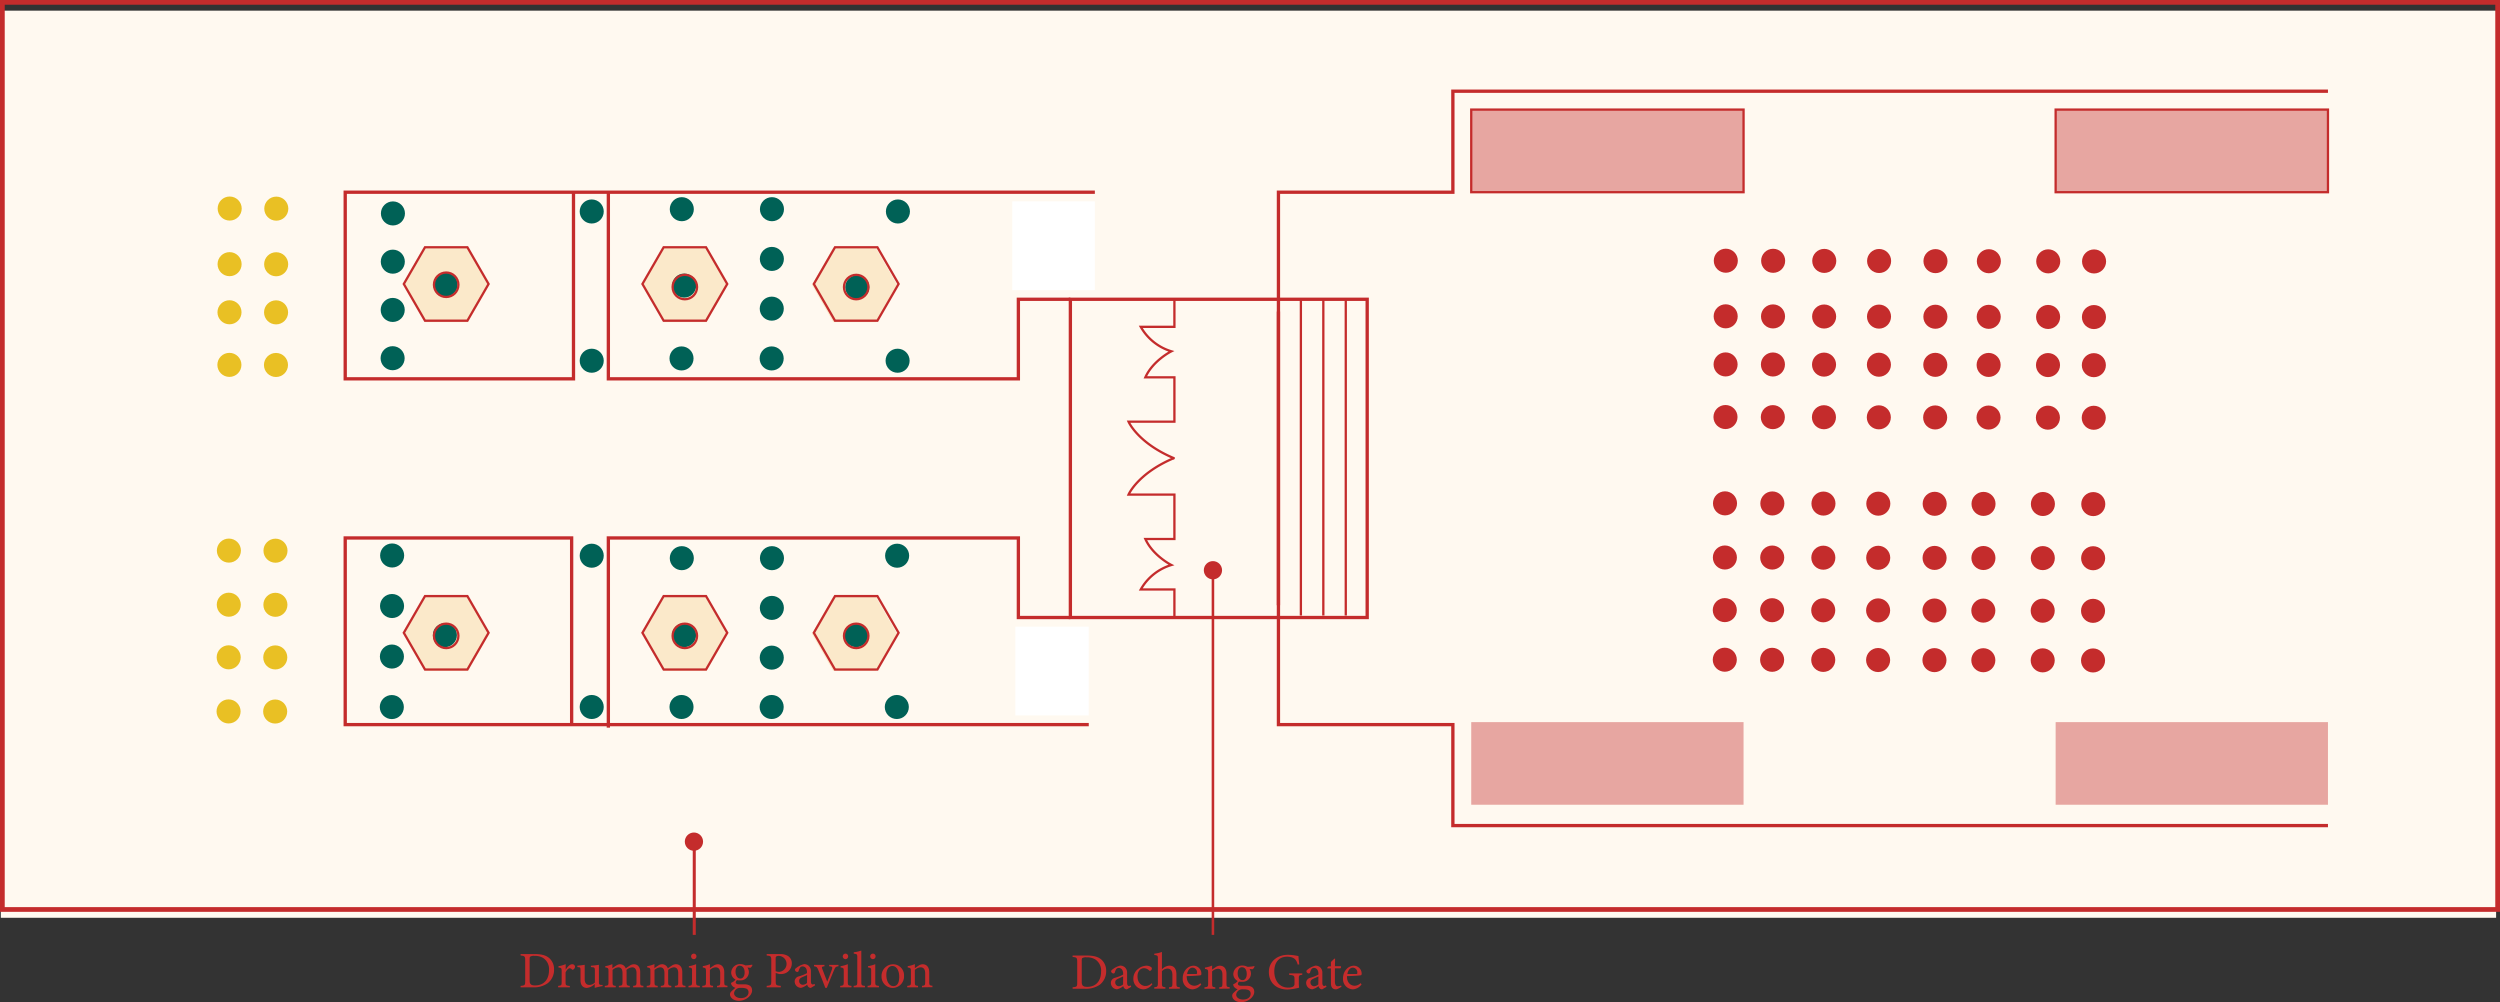 <svg xmlns="http://www.w3.org/2000/svg" viewBox="0 0 783.14 313.94"><rect x="0" y="0" width="783.14" height="313.94" fill="#333333" stroke="none"/><defs><style>.cls-1{fill:#fff9f0;}.cls-11,.cls-12,.cls-2,.cls-7,.cls-8{fill:none;stroke:#c42c2c;stroke-miterlimit:10;}.cls-2{stroke-width:1.48px;}.cls-3{fill:#f9dfb4;opacity:0.64;}.cls-10,.cls-4{fill:#c42c2c;}.cls-5{fill:#e9c024;}.cls-6{fill:#006156;}.cls-7{stroke-width:0.72px;}.cls-8{stroke-width:1.04px;}.cls-9{fill:#fff;}.cls-10{opacity:0.4;}.cls-11{stroke-width:0.95px;}.cls-12{stroke-width:0.8px;}</style></defs><title>mp</title><g id="图层_2" data-name="图层 2"><g id="图层_1-2" data-name="图层 1"><rect class="cls-1" x="0.26" y="3.34" width="781.66" height="284.16"/><rect class="cls-2" x="0.74" y="0.74" width="781.66" height="284.16"/><polygon class="cls-3" points="146.58 77.6 133.23 77.6 126.56 89.25 133.23 100.9 146.58 100.9 153.25 89.25 146.58 77.6"/><polygon class="cls-3" points="146.58 186.89 133.23 186.89 126.56 198.54 133.23 210.2 146.58 210.2 153.25 198.54 146.58 186.89"/><polygon class="cls-3" points="221.32 77.6 207.97 77.6 201.3 89.25 207.97 100.9 221.32 100.9 227.99 89.25 221.32 77.6"/><polygon class="cls-3" points="221.32 186.89 207.97 186.89 201.3 198.54 207.97 210.2 221.32 210.2 227.99 198.54 221.32 186.89"/><polygon class="cls-3" points="274.36 77.6 261.01 77.6 254.34 89.25 261.01 100.9 274.36 100.9 281.03 89.25 274.36 77.6"/><polygon class="cls-3" points="274.36 186.89 261.01 186.89 254.34 198.54 261.01 210.2 274.36 210.2 281.03 198.54 274.36 186.89"/><circle class="cls-4" cx="639.89" cy="191.31" r="3.77"/><circle class="cls-4" cx="621.29" cy="191.28" r="3.77"/><circle class="cls-4" cx="605.98" cy="191.25" r="3.77"/><circle class="cls-4" cx="588.33" cy="191.21" r="3.77"/><circle class="cls-4" cx="571.14" cy="191.18" r="3.77"/><circle class="cls-4" cx="555.13" cy="191.15" r="3.77"/><circle class="cls-4" cx="540.3" cy="191.12" r="3.77"/><circle class="cls-4" cx="639.92" cy="174.83" r="3.77"/><circle class="cls-4" cx="621.32" cy="174.8" r="3.77"/><circle class="cls-4" cx="606.02" cy="174.77" r="3.77"/><circle class="cls-4" cx="588.36" cy="174.73" r="3.77"/><circle class="cls-4" cx="571.17" cy="174.7" r="3.77"/><circle class="cls-4" cx="555.16" cy="174.66" r="3.77"/><circle class="cls-4" cx="540.33" cy="174.64" r="3.77"/><circle class="cls-4" cx="639.95" cy="157.88" r="3.77"/><circle class="cls-4" cx="621.35" cy="157.85" r="3.77"/><circle class="cls-4" cx="606.05" cy="157.82" r="3.77"/><circle class="cls-4" cx="588.39" cy="157.78" r="3.77"/><circle class="cls-4" cx="571.21" cy="157.75" r="3.77"/><circle class="cls-4" cx="555.2" cy="157.71" r="3.77"/><circle class="cls-4" cx="540.37" cy="157.68" r="3.77"/><circle class="cls-4" cx="655.66" cy="191.35" r="3.77"/><circle class="cls-4" cx="639.89" cy="206.86" r="3.77"/><circle class="cls-4" cx="621.29" cy="206.82" r="3.77"/><circle class="cls-4" cx="605.98" cy="206.79" r="3.77"/><circle class="cls-4" cx="588.33" cy="206.76" r="3.77"/><circle class="cls-4" cx="571.14" cy="206.72" r="3.77"/><circle class="cls-4" cx="555.13" cy="206.69" r="3.77"/><circle class="cls-4" cx="540.3" cy="206.66" r="3.77"/><circle class="cls-4" cx="655.66" cy="206.89" r="3.77"/><circle class="cls-4" cx="655.69" cy="174.87" r="3.77"/><circle class="cls-4" cx="655.73" cy="157.91" r="3.77"/><circle class="cls-4" cx="641.52" cy="130.84" r="3.77"/><circle class="cls-4" cx="622.92" cy="130.8" r="3.77"/><circle class="cls-4" cx="606.2" cy="130.77" r="3.77"/><circle class="cls-4" cx="588.55" cy="130.73" r="3.77"/><circle class="cls-4" cx="571.36" cy="130.7" r="3.77"/><circle class="cls-4" cx="555.35" cy="130.67" r="3.77"/><circle class="cls-4" cx="540.52" cy="130.64" r="3.77"/><circle class="cls-4" cx="641.55" cy="114.36" r="3.77"/><circle class="cls-4" cx="622.95" cy="114.32" r="3.77"/><circle class="cls-4" cx="606.24" cy="114.29" r="3.77"/><circle class="cls-4" cx="588.58" cy="114.25" r="3.77"/><circle class="cls-4" cx="571.39" cy="114.22" r="3.77"/><circle class="cls-4" cx="555.38" cy="114.18" r="3.77"/><circle class="cls-4" cx="540.55" cy="114.16" r="3.77"/><circle class="cls-4" cx="641.58" cy="99.29" r="3.77"/><circle class="cls-4" cx="622.98" cy="99.25" r="3.77"/><circle class="cls-4" cx="606.27" cy="99.22" r="3.77"/><circle class="cls-4" cx="588.61" cy="99.18" r="3.77"/><circle class="cls-4" cx="571.42" cy="99.15" r="3.77"/><circle class="cls-4" cx="555.41" cy="99.12" r="3.77"/><circle class="cls-4" cx="540.58" cy="99.09" r="3.77"/><circle class="cls-4" cx="641.62" cy="81.87" r="3.77"/><circle class="cls-4" cx="623.02" cy="81.83" r="3.77"/><circle class="cls-4" cx="606.3" cy="81.8" r="3.77"/><circle class="cls-4" cx="588.64" cy="81.76" r="3.77"/><circle class="cls-4" cx="571.46" cy="81.73" r="3.77"/><circle class="cls-4" cx="555.45" cy="81.7" r="3.77"/><circle class="cls-4" cx="540.62" cy="81.67" r="3.77"/><circle class="cls-4" cx="655.88" cy="130.87" r="3.77"/><circle class="cls-4" cx="655.91" cy="114.39" r="3.77"/><circle class="cls-4" cx="655.94" cy="99.32" r="3.77"/><circle class="cls-4" cx="655.98" cy="81.9" r="3.77"/><circle class="cls-5" cx="86.45" cy="114.33" r="3.77"/><circle class="cls-5" cx="86.48" cy="97.85" r="3.77"/><circle class="cls-5" cx="86.51" cy="82.78" r="3.77"/><circle class="cls-5" cx="86.55" cy="65.36" r="3.77"/><circle class="cls-5" cx="86.2" cy="222.89" r="3.77"/><circle class="cls-5" cx="86.23" cy="205.94" r="3.77"/><circle class="cls-5" cx="86.27" cy="189.46" r="3.77"/><circle class="cls-5" cx="86.3" cy="172.51" r="3.77"/><circle class="cls-5" cx="71.6" cy="222.86" r="3.77"/><circle class="cls-5" cx="71.64" cy="205.91" r="3.77"/><circle class="cls-5" cx="71.67" cy="189.43" r="3.77"/><circle class="cls-5" cx="71.7" cy="172.48" r="3.77"/><circle class="cls-5" cx="71.86" cy="114.3" r="3.77"/><circle class="cls-5" cx="71.89" cy="97.82" r="3.77"/><circle class="cls-5" cx="71.92" cy="82.75" r="3.77"/><circle class="cls-5" cx="71.95" cy="65.33" r="3.77"/><circle class="cls-6" cx="122.74" cy="221.49" r="3.77"/><circle class="cls-6" cx="122.77" cy="205.67" r="3.77"/><circle class="cls-6" cx="122.81" cy="189.84" r="3.77"/><circle class="cls-6" cx="122.84" cy="174.01" r="3.77"/><circle class="cls-6" cx="122.99" cy="112.21" r="3.77"/><circle class="cls-6" cx="123.02" cy="97.09" r="3.77"/><circle class="cls-6" cx="123.05" cy="81.97" r="3.77"/><circle class="cls-6" cx="123.09" cy="66.86" r="3.77"/><circle class="cls-6" cx="213.49" cy="221.47" r="3.77"/><circle class="cls-6" cx="214.29" cy="198.97" r="3.77"/><circle class="cls-6" cx="213.58" cy="174.85" r="3.77"/><circle class="cls-6" cx="185.36" cy="221.47" r="3.77"/><circle class="cls-6" cx="185.36" cy="174.08" r="3.77"/><circle class="cls-6" cx="139.36" cy="198.96" r="3.77"/><circle class="cls-6" cx="185.36" cy="113" r="3.77"/><circle class="cls-6" cx="185.36" cy="66.25" r="3.77"/><circle class="cls-6" cx="139.6" cy="89.16" r="3.77"/><circle class="cls-6" cx="241.73" cy="221.47" r="3.77"/><circle class="cls-6" cx="241.76" cy="206.01" r="3.77"/><circle class="cls-6" cx="241.79" cy="190.43" r="3.77"/><circle class="cls-6" cx="241.82" cy="174.85" r="3.77"/><circle class="cls-6" cx="213.49" cy="112.28" r="3.77"/><circle class="cls-6" cx="214.32" cy="89.46" r="3.77"/><circle class="cls-6" cx="213.58" cy="65.53" r="3.77"/><circle class="cls-6" cx="241.73" cy="112.28" r="3.77"/><circle class="cls-6" cx="241.76" cy="96.69" r="3.77"/><circle class="cls-6" cx="241.79" cy="81.11" r="3.77"/><circle class="cls-6" cx="241.82" cy="65.53" r="3.77"/><circle class="cls-6" cx="280.93" cy="221.47" r="3.77"/><circle class="cls-6" cx="281.03" cy="174.08" r="3.77"/><circle class="cls-6" cx="268.23" cy="198.96" r="3.77"/><circle class="cls-6" cx="281.18" cy="113" r="3.77"/><circle class="cls-6" cx="281.28" cy="66.25" r="3.77"/><circle class="cls-6" cx="268.55" cy="89.96" r="3.77"/><polygon class="cls-7" points="146.41 77.46 133.13 77.46 126.49 88.96 133.13 100.46 146.41 100.46 153.05 88.96 146.41 77.46"/><circle class="cls-7" cx="139.77" cy="89.2" r="3.83"/><polygon class="cls-7" points="146.41 186.73 133.13 186.73 126.49 198.23 133.13 209.73 146.41 209.73 153.05 198.23 146.41 186.73"/><circle class="cls-7" cx="139.77" cy="199.19" r="3.83"/><polygon class="cls-7" points="221.17 186.73 207.89 186.73 201.25 198.23 207.89 209.73 221.17 209.73 227.81 198.23 221.17 186.73"/><polygon class="cls-7" points="221.17 77.46 207.89 77.46 201.25 88.96 207.89 100.46 221.17 100.46 227.81 88.96 221.17 77.46"/><circle class="cls-7" cx="214.53" cy="89.92" r="3.83"/><polygon class="cls-7" points="274.85 77.46 261.57 77.46 254.93 88.96 261.57 100.46 274.85 100.46 281.49 88.96 274.85 77.46"/><circle class="cls-7" cx="268.21" cy="89.92" r="3.83"/><polygon class="cls-7" points="274.85 186.73 261.57 186.73 254.93 198.23 261.57 209.73 274.85 209.73 281.49 198.23 274.85 186.73"/><circle class="cls-7" cx="268.21" cy="199.19" r="3.83"/><polyline class="cls-8" points="179.65 60.21 179.65 118.67 108.14 118.67 108.14 60.21 342.97 60.21"/><polyline class="cls-8" points="190.57 60.21 190.57 118.67 319.01 118.67 319.01 93.75 335.3 93.75"/><polyline class="cls-8" points="179.07 226.99 179.07 168.52 108.14 168.52 108.14 226.99 341.06 226.99"/><polyline class="cls-8" points="190.57 227.94 190.57 168.52 319.01 168.52 319.01 193.44 335.3 193.44"/><rect class="cls-9" x="317.09" y="63.08" width="25.88" height="27.8"/><rect class="cls-8" x="335.3" y="93.75" width="92.98" height="99.69"/><polyline class="cls-8" points="400.48 97.59 400.48 192.48 400.48 226.99 455.12 226.99 455.12 258.62 729.25 258.62"/><polyline class="cls-8" points="400.48 189.6 400.48 94.71 400.48 60.21 455.12 60.21 455.12 28.57 729.25 28.57"/><line class="cls-7" x1="407.51" y1="93.91" x2="407.51" y2="192.82"/><line class="cls-7" x1="414.54" y1="93.91" x2="414.54" y2="192.82"/><line class="cls-7" x1="421.57" y1="93.91" x2="421.57" y2="192.82"/><path class="cls-7" d="M367.89,93.91v8.47H357.35a16.47,16.47,0,0,0,9.58,7.67s-5.75,2.87-8.14,8.15h9.1v13.89H353.52s2.87,6.71,14.37,11.51"/><path class="cls-7" d="M367.89,193.72v-9.06H357.35a16.47,16.47,0,0,1,9.58-7.67s-5.75-2.88-8.14-8.15h9.1v-13.9H353.52s2.87-6.71,14.37-11.5"/><rect class="cls-7" x="460.87" y="34.33" width="85.31" height="25.88"/><rect class="cls-7" x="643.94" y="34.33" width="85.31" height="25.88"/><rect class="cls-10" x="460.87" y="34.33" width="85.31" height="25.88"/><rect class="cls-10" x="643.94" y="34.33" width="85.31" height="25.88"/><rect class="cls-10" x="460.87" y="226.21" width="85.31" height="25.88"/><rect class="cls-10" x="643.94" y="226.21" width="85.31" height="25.88"/><rect class="cls-9" x="318.05" y="196.31" width="23" height="27.8"/><path class="cls-4" d="M340.47,299.33c2.26,0,3.69.44,4.68,1.39a4.65,4.65,0,0,1,1.36,3.42,5.28,5.28,0,0,1-2,4.33,7.64,7.64,0,0,1-4.74,1.26H336v-.45c1.38-.13,1.44-.24,1.44-1.55v-6.39c0-1.37-.19-1.44-1.44-1.57v-.44Zm-1.61,8.27c0,1.2.51,1.54,1.71,1.54,2.88,0,4.35-2,4.35-4.77a4.15,4.15,0,0,0-1.85-3.84,5,5,0,0,0-2.74-.64,2.25,2.25,0,0,0-1.26.22c-.15.1-.21.27-.21.9Z"/><path class="cls-4" d="M353,309.92a1.19,1.19,0,0,1-.75-.3,1.48,1.48,0,0,1-.38-.72,5,5,0,0,1-1.93,1,2,2,0,0,1-1.95-2,1.63,1.63,0,0,1,1.31-1.6,12,12,0,0,0,2.53-1V305c0-1.13-.57-1.79-1.4-1.79a1,1,0,0,0-.76.37,3.38,3.38,0,0,0-.43,1,.45.45,0,0,1-.46.37.77.77,0,0,1-.71-.71c0-.22.21-.41.53-.64a6.72,6.72,0,0,1,2.31-1.12,2.26,2.26,0,0,1,1.34.43,2.23,2.23,0,0,1,.82,1.86v3.09c0,.74.27,1,.56,1a1.19,1.19,0,0,0,.57-.18l.16.45Zm-1.17-4.05c-.35.18-1.12.51-1.48.67-.61.28-1,.58-1,1.17a1.17,1.17,0,0,0,1.15,1.24,2.12,2.12,0,0,0,1.31-.58Z"/><path class="cls-4" d="M361,308.29a3.78,3.78,0,0,1-2.73,1.63,3.23,3.23,0,0,1-3.24-3.36,3.82,3.82,0,0,1,1.62-3.14,4.28,4.28,0,0,1,2.43-.91,2.44,2.44,0,0,1,1.49.43.53.53,0,0,1,.26.47.81.81,0,0,1-.58.72c-.08,0-.14,0-.3-.16a2.37,2.37,0,0,0-1.62-.67c-1.06,0-2,.89-2,2.56,0,2.22,1.5,3,2.43,3a2.58,2.58,0,0,0,2-.88Z"/><path class="cls-4" d="M366.2,309.73v-.45c.93-.09,1.06-.17,1.06-1.23v-2.63c0-1.32-.51-2-1.59-2a2.28,2.28,0,0,0-1.69.83v3.78c0,1,.12,1.14,1.09,1.23v.45h-3.49v-.45c.92-.08,1.13-.16,1.13-1.23v-7.72c0-.84,0-1.05-1.12-1.15v-.41a9.69,9.69,0,0,0,2.39-.55v5.46a3.57,3.57,0,0,1,2.32-1.17c1.31,0,2.22.82,2.22,2.74v2.82c0,1.05.13,1.13,1.06,1.21v.45Z"/><path class="cls-4" d="M376.3,308.37a3.66,3.66,0,0,1-2.66,1.55,3.2,3.2,0,0,1-3.14-3.44,4.13,4.13,0,0,1,1-2.8,3.32,3.32,0,0,1,2.39-1.17,2.5,2.5,0,0,1,2.45,2.48c0,.32-.07.47-.32.53s-2.37.21-4.28.27c0,2.15,1.27,3,2.41,3A2.68,2.68,0,0,0,376,308Zm-2.75-5.25c-.74,0-1.46.69-1.69,2,.9,0,1.8,0,2.74,0,.29,0,.39-.08.39-.32A1.5,1.5,0,0,0,373.55,303.12Z"/><path class="cls-4" d="M381.93,309.73v-.45c.93-.09,1-.21,1-1.29v-2.65c0-1.12-.4-1.87-1.45-1.87a2.84,2.84,0,0,0-1.78.83v3.75c0,1.1.1,1.14,1,1.23v.45H377.3v-.45c1.06-.11,1.16-.17,1.16-1.23v-3.3c0-1-.12-1.09-1-1.23v-.42a8.53,8.53,0,0,0,2.24-.64v1.27c.32-.23.67-.47,1.09-.74a2.43,2.43,0,0,1,1.33-.48c1.28,0,2.08.95,2.08,2.5v3c0,1.09.09,1.14,1,1.23v.45Z"/><path class="cls-4" d="M388.3,307.39a1.17,1.17,0,0,0-.53.8c0,.29.27.61,1,.61h1.79c1,0,2.34.33,2.34,1.92s-2,3.23-4.1,3.23c-1.81,0-2.78-1.06-2.81-2a1.24,1.24,0,0,1,.4-.91,14.47,14.47,0,0,1,1.31-1.16,2.06,2.06,0,0,1-1.2-.86,1.39,1.39,0,0,1-.19-.69,3.4,3.4,0,0,0,1.47-1.1Zm.77.16a2.49,2.49,0,0,1-2.73-2.41,2.77,2.77,0,0,1,2.89-2.68,3.36,3.36,0,0,1,1.53.4,10.24,10.24,0,0,0,2.15-.24l.09.15a2,2,0,0,1-.59.85c-.24,0-.77-.07-1-.08a2.46,2.46,0,0,1,.46,1.45A2.59,2.59,0,0,1,389.07,307.55Zm.36,2.37a2,2,0,0,0-1.42.34,1.85,1.85,0,0,0-.77,1.31c0,.88.91,1.54,2.15,1.54,1.52,0,2.38-.79,2.38-1.81a1.21,1.21,0,0,0-.7-1.17A4.24,4.24,0,0,0,389.43,309.92Zm-.36-6.94c-.72,0-1.36.65-1.36,1.92s.64,2.14,1.52,2.14c.7,0,1.32-.62,1.32-1.92S390,303,389.07,303Z"/><path class="cls-4" d="M407.92,305.36c-1,.13-1.06.22-1.06,1.17v1.34a8.74,8.74,0,0,0,.1,1.52,16,16,0,0,1-3.64.58c-3.63,0-5.84-2.26-5.84-5.47,0-3.38,2.75-5.4,5.95-5.4a16.25,16.25,0,0,1,3.33.4c0,.59.12,1.57.24,2.58l-.48.1c-.38-1.37-.84-1.94-1.85-2.28a5.36,5.36,0,0,0-1.49-.21c-2.45,0-4,1.68-4,4.61,0,2.55,1.32,5.08,4.42,5.08a3.18,3.18,0,0,0,1.36-.27,1,1,0,0,0,.55-1v-1.31c0-1.17-.13-1.3-1.67-1.41v-.46h4.12Z"/><path class="cls-4" d="M414.17,309.92a1.19,1.19,0,0,1-.75-.3,1.49,1.49,0,0,1-.39-.72,5,5,0,0,1-1.92,1,2,2,0,0,1-1.95-2,1.63,1.63,0,0,1,1.31-1.6,12,12,0,0,0,2.53-1V305c0-1.13-.58-1.79-1.41-1.79a.93.93,0,0,0-.75.37,3.15,3.15,0,0,0-.43,1,.46.46,0,0,1-.47.37.77.77,0,0,1-.7-.71c0-.22.21-.41.53-.64a6.75,6.75,0,0,1,2.3-1.12,2.29,2.29,0,0,1,1.35.43,2.22,2.22,0,0,1,.81,1.86v3.09c0,.74.28,1,.56,1a1.23,1.23,0,0,0,.58-.18l.16.45ZM413,305.87c-.35.18-1.12.51-1.49.67-.61.28-1,.58-1,1.17a1.17,1.17,0,0,0,1.15,1.24,2.14,2.14,0,0,0,1.31-.58Z"/><path class="cls-4" d="M419.18,309.71a1.58,1.58,0,0,1-.69.21c-1,0-1.57-.62-1.57-1.9v-4.66h-1.1l-.07-.19.43-.47h.74v-1.34c.3-.32.77-.74,1.07-1.06l.24,0c0,.68-.05,1.61-.05,2.37H420a.51.51,0,0,1-.1.66h-1.73v4.1c0,1.29.52,1.53.93,1.53a2.34,2.34,0,0,0,1-.25l.14.41Z"/><path class="cls-4" d="M426.51,308.37a3.66,3.66,0,0,1-2.66,1.55,3.2,3.2,0,0,1-3.14-3.44,4.13,4.13,0,0,1,1-2.8,3.29,3.29,0,0,1,2.39-1.17,2.5,2.5,0,0,1,2.45,2.48c0,.32-.07.47-.32.53s-2.37.21-4.28.27c-.05,2.15,1.27,3,2.4,3a2.68,2.68,0,0,0,1.86-.82Zm-2.76-5.25c-.73,0-1.45.69-1.68,2,.9,0,1.79,0,2.74,0,.29,0,.38-.08.38-.32A1.49,1.49,0,0,0,423.75,303.12Z"/><path class="cls-4" d="M167.53,298.87c2.25,0,3.68.45,4.67,1.4a4.61,4.61,0,0,1,1.36,3.42,5.27,5.27,0,0,1-2,4.32,7.56,7.56,0,0,1-4.74,1.27h-3.74v-.45c1.37-.13,1.44-.24,1.44-1.55v-6.39c0-1.38-.19-1.44-1.44-1.57v-.45Zm-1.62,8.28c0,1.2.51,1.54,1.71,1.54,2.89,0,4.36-2,4.36-4.77a4.17,4.17,0,0,0-1.86-3.85,5.11,5.11,0,0,0-2.74-.64,2.22,2.22,0,0,0-1.26.23c-.14.09-.21.27-.21.89Z"/><path class="cls-4" d="M178.52,309.28h-3.68v-.45c1-.1,1.1-.18,1.1-1.22v-3.33c0-1-.06-1.1-1-1.21v-.4a8.84,8.84,0,0,0,2.26-.66v1.76c.56-.83,1.23-1.71,2-1.71a.83.83,0,0,1,.93.77,1.07,1.07,0,0,1-.55.88.32.32,0,0,1-.41,0,1,1,0,0,0-.72-.4c-.34,0-.93.49-1.28,1.31v3c0,1,.08,1.13,1.31,1.23Z"/><path class="cls-4" d="M188.74,308.91a18.1,18.1,0,0,0-2.44.56v-1.23a4,4,0,0,1-2.45,1.23c-1.08,0-2-.66-2-2.4V304c0-.86-.13-1-.53-1l-.45-.08v-.41a20.39,20.39,0,0,0,2.29-.29c0,.51,0,1.28,0,2.34v2.17c0,1.41.74,1.81,1.46,1.81a2.51,2.51,0,0,0,1.73-.77V304c0-.86-.2-1-.74-1l-.51-.07v-.41a24.27,24.27,0,0,0,2.51-.29v5.36c0,.8.13.91.74.95h.44Z"/><path class="cls-4" d="M198.33,309.28v-.45c.94-.1,1.06-.16,1.06-1.28v-2.67c0-1.14-.39-1.86-1.38-1.86a3,3,0,0,0-1.78.83,5.65,5.65,0,0,1,.05.69v3.11c0,1,.14,1.08,1,1.18v.45h-3.42v-.45c1-.1,1.14-.16,1.14-1.22v-2.75c0-1.18-.37-1.84-1.35-1.84a3.07,3.07,0,0,0-1.76.83v3.76c0,1.06.11,1.12,1,1.22v.45h-3.44v-.45c1.06-.1,1.16-.16,1.16-1.22V304.3c0-1-.07-1.09-1-1.25v-.4a8.51,8.51,0,0,0,2.22-.64v1.3a10.6,10.6,0,0,1,1.18-.83,2.2,2.2,0,0,1,1.27-.42,1.87,1.87,0,0,1,1.74,1.31c.45-.35.87-.62,1.27-.89a2.37,2.37,0,0,1,1.26-.42c1.25,0,2,.9,2,2.46v3.09c0,1.08.1,1.12,1,1.22v.45Z"/><path class="cls-4" d="M211.4,309.28v-.45c.95-.1,1.06-.16,1.06-1.28v-2.67c0-1.14-.39-1.86-1.38-1.86a3,3,0,0,0-1.78.83,5.65,5.65,0,0,1,0,.69v3.11c0,1,.15,1.08,1,1.18v.45H207v-.45c1-.1,1.14-.16,1.14-1.22v-2.75c0-1.18-.37-1.84-1.35-1.84a3.07,3.07,0,0,0-1.76.83v3.76c0,1.06.11,1.12,1,1.22v.45h-3.44v-.45c1.05-.1,1.15-.16,1.15-1.22V304.3c0-1-.07-1.09-1-1.25v-.4A8.51,8.51,0,0,0,205,302v1.3a9.94,9.94,0,0,1,1.19-.83,2.14,2.14,0,0,1,1.26-.42,1.88,1.88,0,0,1,1.75,1.31c.44-.35.86-.62,1.26-.89a2.38,2.38,0,0,1,1.27-.42c1.24,0,2,.9,2,2.46v3.09c0,1.08.1,1.12,1,1.22v.45Z"/><path class="cls-4" d="M215.67,309.28v-.45c1-.1,1.12-.18,1.12-1.26v-3.3c0-1,0-1.06-1-1.22v-.38a10.59,10.59,0,0,0,2.27-.64v5.54c0,1.08.12,1.16,1.16,1.26v.45Zm1.66-8.82a.87.87,0,0,1-.84-.85.86.86,0,0,1,.86-.88.84.84,0,0,1,.82.88A.85.85,0,0,1,217.33,300.46Z"/><path class="cls-4" d="M224.61,309.28v-.45c.93-.1,1-.21,1-1.3v-2.64c0-1.12-.4-1.87-1.46-1.87a2.77,2.77,0,0,0-1.77.83v3.75c0,1.1.09,1.13,1,1.23v.45H220v-.45c1.06-.11,1.15-.18,1.15-1.23v-3.3c0-1-.11-1.09-1-1.23v-.42a9.06,9.06,0,0,0,2.24-.64v1.27c.32-.23.67-.47,1.08-.74a2.46,2.46,0,0,1,1.33-.48c1.28,0,2.08.94,2.08,2.5v3c0,1.09.1,1.13,1,1.23v.45Z"/><path class="cls-4" d="M231,306.94a1.19,1.19,0,0,0-.53.8c0,.29.28.61,1,.61l1.79,0c1,0,2.34.34,2.34,1.92s-2,3.24-4.1,3.24c-1.81,0-2.79-1.06-2.82-2a1.26,1.26,0,0,1,.4-.91,16,16,0,0,1,1.31-1.16,2.13,2.13,0,0,1-1.2-.86,1.5,1.5,0,0,1-.19-.69,3.34,3.34,0,0,0,1.47-1.1Zm.77.16a2.48,2.48,0,0,1-2.72-2.42,2.76,2.76,0,0,1,2.88-2.67,3.36,3.36,0,0,1,1.54.4,10.93,10.93,0,0,0,2.14-.24l.1.15a2,2,0,0,1-.59.84c-.24,0-.77-.06-1-.08a2.42,2.42,0,0,1,.47,1.46A2.59,2.59,0,0,1,231.75,307.1Zm.37,2.37a2,2,0,0,0-1.43.34,1.85,1.85,0,0,0-.76,1.31c0,.88.91,1.54,2.14,1.54,1.52,0,2.39-.79,2.39-1.81a1.2,1.2,0,0,0-.71-1.17A4.21,4.21,0,0,0,232.12,309.47Zm-.37-7c-.72,0-1.36.66-1.36,1.92s.64,2.15,1.52,2.15c.7,0,1.33-.63,1.33-1.92S232.65,302.52,231.75,302.52Z"/><path class="cls-4" d="M244.28,298.87a4.49,4.49,0,0,1,2.7.69,2.7,2.7,0,0,1,1.06,2.27,3.32,3.32,0,0,1-3.52,3.29,2.16,2.16,0,0,1-.43,0L243,304.8v2.49c0,1.35.11,1.38,1.59,1.54v.45h-4.42v-.45c1.38-.14,1.44-.24,1.44-1.57v-6.35c0-1.43-.18-1.46-1.44-1.59v-.45Zm-1.3,5.37a3.07,3.07,0,0,0,1.17.2,2.51,2.51,0,0,0-.1-5,1.42,1.42,0,0,0-.89.19c-.13.11-.18.3-.18.74Z"/><path class="cls-4" d="M254,309.47a1.2,1.2,0,0,1-.76-.3,1.52,1.52,0,0,1-.38-.72,5.08,5.08,0,0,1-1.92,1,2,2,0,0,1-2-2,1.64,1.64,0,0,1,1.32-1.6,13.13,13.13,0,0,0,2.53-1v-.32c0-1.14-.58-1.79-1.41-1.79a.9.9,0,0,0-.75.37,3.35,3.35,0,0,0-.44,1,.44.44,0,0,1-.46.36.77.77,0,0,1-.71-.7c0-.22.21-.42.53-.64a6.72,6.72,0,0,1,2.31-1.12,2.19,2.19,0,0,1,1.34.43,2.23,2.23,0,0,1,.82,1.86v3.09c0,.73.27,1,.56,1a1.27,1.27,0,0,0,.58-.18l.16.45Zm-1.17-4.05c-.36.18-1.12.51-1.49.67-.61.28-1,.58-1,1.17a1.16,1.16,0,0,0,1.15,1.23,2.13,2.13,0,0,0,1.32-.57Z"/><path class="cls-4" d="M262.66,302.68c-.86.12-1,.24-1.39,1.2-.53,1.28-1.44,3.41-2.27,5.57h-.47c-.67-1.84-1.45-3.74-2.2-5.61-.37-.93-.5-1-1.33-1.16v-.43h3.26v.43c-.88.12-.91.23-.65.92.4,1.1,1.07,2.8,1.52,3.92.57-1.43,1.1-2.74,1.45-3.76.27-.79.23-1-.83-1.08v-.43h2.91Z"/><path class="cls-4" d="M263.19,309.28v-.45c1-.1,1.12-.18,1.12-1.26v-3.3c0-1-.05-1.06-1-1.22v-.38a10.59,10.59,0,0,0,2.27-.64v5.54c0,1.08.12,1.16,1.16,1.26v.45Zm1.66-8.82a.88.88,0,0,1-.85-.85.87.87,0,0,1,.87-.88.84.84,0,0,1,.82.88A.85.85,0,0,1,264.85,300.46Z"/><path class="cls-4" d="M267.4,309.28v-.45c1-.1,1.15-.18,1.15-1.23v-7.67c0-1-.08-1.07-1.11-1.2v-.42a11,11,0,0,0,2.37-.54v9.83c0,1,.1,1.13,1.14,1.23v.45Z"/><path class="cls-4" d="M271.78,309.28v-.45c1-.1,1.12-.18,1.12-1.26v-3.3c0-1,0-1.06-1-1.22v-.38a10.85,10.85,0,0,0,2.28-.64v5.54c0,1.08.11,1.16,1.15,1.26v.45Zm1.66-8.82a.87.87,0,0,1-.84-.85.86.86,0,0,1,.86-.88.84.84,0,0,1,.82.88A.85.85,0,0,1,273.44,300.46Z"/><path class="cls-4" d="M279.7,302.06a3.44,3.44,0,0,1,3.49,3.58,3.59,3.59,0,0,1-3.49,3.83,3.51,3.51,0,0,1-3.55-3.57A3.66,3.66,0,0,1,279.7,302.06Zm-.19.54c-1,0-1.86.95-1.86,2.8,0,2,.9,3.51,2.21,3.51,1,0,1.83-.72,1.83-2.91C281.69,304.12,280.92,302.6,279.51,302.6Z"/><path class="cls-4" d="M288.82,309.28v-.45c.93-.1,1-.21,1-1.3v-2.64c0-1.12-.4-1.87-1.46-1.87a2.79,2.79,0,0,0-1.78.83v3.75c0,1.1.1,1.13,1,1.23v.45H284.2v-.45c1.05-.11,1.15-.18,1.15-1.23v-3.3c0-1-.11-1.09-1-1.23v-.42a8.81,8.81,0,0,0,2.24-.64v1.27c.32-.23.68-.47,1.09-.74a2.46,2.46,0,0,1,1.33-.48c1.28,0,2.08.94,2.08,2.5v3c0,1.09.1,1.13,1,1.23v.45Z"/><line class="cls-11" x1="217.48" y1="262.44" x2="217.48" y2="292.86"/><line class="cls-12" x1="379.96" y1="177.16" x2="379.96" y2="292.86"/><circle class="cls-7" cx="214.53" cy="199.19" r="3.83"/><circle class="cls-4" cx="217.38" cy="263.65" r="2.86"/><circle class="cls-4" cx="379.96" cy="178.63" r="2.86"/></g></g></svg>